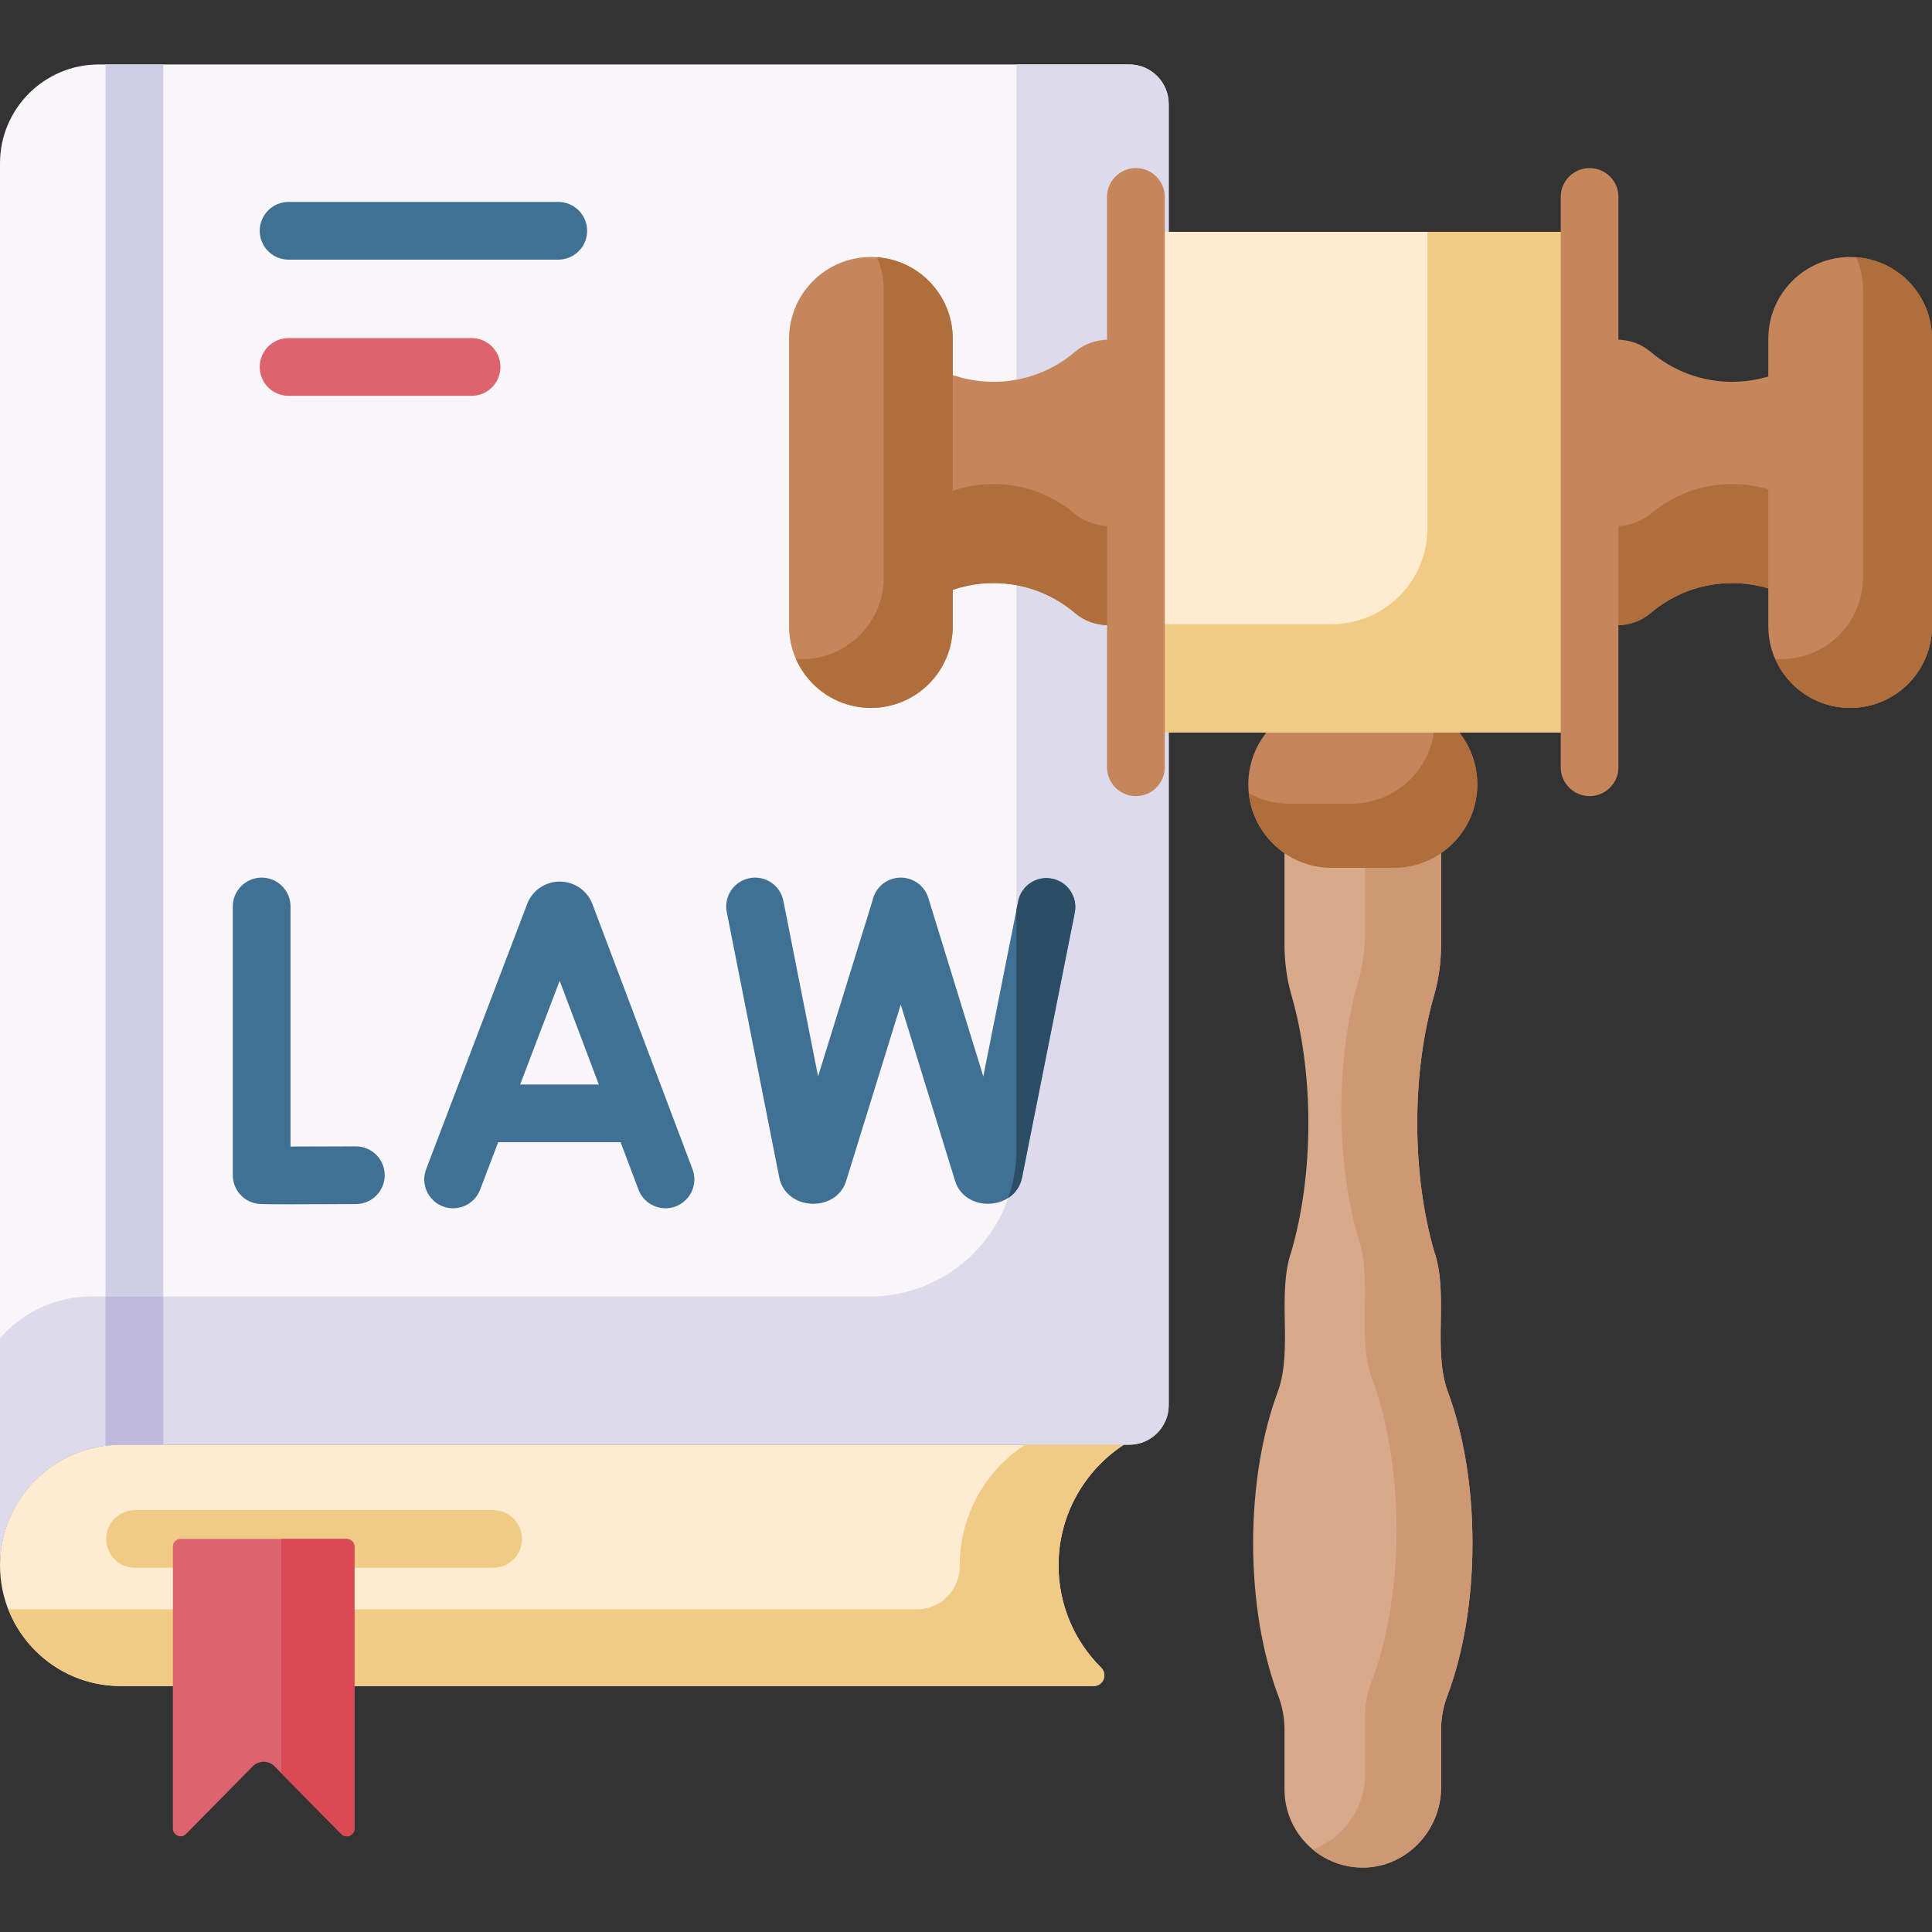 <svg width="48" height="48" viewBox="0 0 48 48" fill="none" xmlns="http://www.w3.org/2000/svg">
<rect x="0" y="0" width="48" height="48" fill="#333333" stroke="none"/>
<g clip-path="url(#clip0)">
<path d="M28.053 1.601H2.458C1.1 1.601 0 2.701 0 4.058V38.891C0 37.236 1.342 35.893 2.998 35.893H28.053C28.596 35.893 29.036 35.453 29.036 34.91V2.584C29.036 2.041 28.596 1.601 28.053 1.601Z" fill="#F9F6F9"/>
<path d="M26.299 38.891C26.299 37.637 26.944 36.533 27.921 35.894H2.998C1.342 35.894 0 37.236 0 38.891C0 40.547 1.342 41.889 2.998 41.889H27.173C27.413 41.889 27.526 41.6 27.356 41.431C26.703 40.783 26.299 39.885 26.299 38.891Z" fill="#FFECD0"/>
<path d="M26.299 38.891C26.299 37.637 26.944 36.533 27.921 35.894H25.467C24.491 36.533 23.845 37.637 23.845 38.891V38.903C23.847 39.496 23.379 39.983 22.786 39.983H0.206C0.643 41.099 1.728 41.889 2.998 41.889H25.467H27.173C27.413 41.889 27.526 41.6 27.356 41.432C26.703 40.783 26.299 39.885 26.299 38.891Z" fill="#F1CB86"/>
<path d="M12.252 38.951H3.357C2.96 38.951 2.639 38.63 2.639 38.234C2.639 37.838 2.96 37.517 3.357 37.517H12.252C12.648 37.517 12.969 37.838 12.969 38.234C12.969 38.63 12.648 38.951 12.252 38.951Z" fill="#F1CB86"/>
<path d="M8.479 45.565L6.823 43.885C6.673 43.733 6.428 43.733 6.278 43.885L4.622 45.565C4.502 45.687 4.295 45.602 4.295 45.431V38.426C4.295 38.32 4.38 38.234 4.486 38.234H8.616C8.721 38.234 8.807 38.32 8.807 38.426V45.431C8.807 45.602 8.599 45.687 8.479 45.565Z" fill="#DD636E"/>
<path d="M8.615 38.234H6.989V44.053L8.479 45.565C8.599 45.687 8.807 45.602 8.807 45.431V38.426C8.807 38.32 8.721 38.234 8.615 38.234Z" fill="#DA4A54"/>
<path d="M28.053 1.601H25.254V28.561C25.254 30.577 23.62 32.212 21.603 32.212H2.266C1.361 32.212 0.55 32.614 0 33.248V38.891C0 37.236 1.342 35.894 2.998 35.894H28.053C28.596 35.894 29.036 35.453 29.036 34.91V2.584C29.036 2.041 28.596 1.601 28.053 1.601Z" fill="#DDDAEC"/>
<path d="M14.718 22.461C14.716 22.454 14.713 22.448 14.71 22.441C14.576 22.114 14.261 21.903 13.907 21.903C13.907 21.903 13.907 21.903 13.906 21.903C13.552 21.903 13.237 22.115 13.103 22.443C13.101 22.448 13.099 22.453 13.097 22.459L10.588 29.047C10.447 29.417 10.633 29.831 11.003 29.973C11.372 30.113 11.787 29.928 11.928 29.558L12.377 28.378H15.419L15.863 29.556C16.002 29.93 16.426 30.112 16.787 29.973C17.157 29.833 17.345 29.42 17.205 29.049L14.718 22.461ZM12.923 26.944L13.905 24.367L14.877 26.944H12.923Z" fill="#407093"/>
<path d="M8.841 28.481C8.84 28.481 8.838 28.481 8.837 28.481C8.273 28.484 7.667 28.486 7.218 28.486V22.521C7.218 22.125 6.897 21.804 6.501 21.804C6.105 21.804 5.784 22.125 5.784 22.521V29.198C5.784 29.547 6.035 29.845 6.38 29.904C6.431 29.913 6.475 29.921 7.211 29.921C7.567 29.921 8.086 29.919 8.845 29.915C9.241 29.912 9.56 29.59 9.558 29.194C9.556 28.799 9.235 28.481 8.841 28.481Z" fill="#407093"/>
<path d="M26.139 21.83C25.75 21.752 25.373 22.005 25.296 22.393L24.43 26.743L23.064 22.31C22.948 21.931 22.546 21.719 22.168 21.836C21.908 21.916 21.726 22.131 21.676 22.38L20.325 26.743L19.463 22.382C19.386 21.993 19.009 21.74 18.62 21.818C18.232 21.895 17.979 22.272 18.056 22.66L19.358 29.242C19.516 30.09 20.8 30.143 21.031 29.313L22.379 24.958L23.721 29.314C23.954 30.144 25.238 30.089 25.395 29.241L26.702 22.673C26.779 22.285 26.527 21.907 26.139 21.83Z" fill="#407093"/>
<path d="M26.139 21.831C25.75 21.753 25.373 22.005 25.296 22.394L25.254 22.602V28.561C25.254 28.982 25.182 29.385 25.051 29.762C25.221 29.65 25.351 29.477 25.395 29.242L26.702 22.674C26.779 22.285 26.527 21.908 26.139 21.831Z" fill="#2B4D66"/>
<path d="M45.367 8.438C44.794 9.081 43.961 9.486 43.033 9.486C42.259 9.486 41.552 9.205 41.006 8.739C40.772 8.539 40.469 8.438 40.161 8.438H27.556C27.248 8.438 26.945 8.539 26.711 8.739C26.165 9.205 25.458 9.486 24.684 9.486C23.756 9.486 22.922 9.081 22.35 8.438V15.534C22.922 14.892 23.756 14.487 24.684 14.487C25.458 14.487 26.165 14.768 26.711 15.234C26.945 15.434 27.248 15.535 27.556 15.535H40.16C40.469 15.535 40.772 15.434 41.006 15.234C41.552 14.768 42.259 14.487 43.033 14.487C43.961 14.487 44.794 14.892 45.367 15.534V8.438H45.367Z" fill="#C6865C"/>
<path d="M45.367 13.073C44.794 12.431 43.961 12.025 43.033 12.025C42.272 12.025 41.574 12.298 41.032 12.751C40.779 12.962 40.457 13.073 40.127 13.073H27.59C27.26 13.073 26.938 12.962 26.685 12.751C26.143 12.298 25.445 12.025 24.684 12.025C23.756 12.025 22.922 12.431 22.35 13.073V15.534C22.922 14.892 23.756 14.486 24.684 14.486C25.457 14.486 26.165 14.768 26.711 15.233C26.945 15.434 27.248 15.534 27.556 15.534H40.16C40.468 15.534 40.772 15.434 41.006 15.233C41.551 14.768 42.259 14.486 43.033 14.486C43.961 14.486 44.794 14.892 45.367 15.534V13.073H45.367Z" fill="#B16E3D"/>
<path d="M35.803 44.411V42.968C35.803 42.683 35.857 42.401 35.958 42.134C36.348 41.103 36.583 39.781 36.583 38.339C36.583 36.896 36.348 35.574 35.958 34.543C35.596 33.499 35.998 32.136 35.63 31.085C35.365 30.165 35.211 29.075 35.211 27.906C35.211 26.737 35.365 25.647 35.63 24.727C35.749 24.316 35.803 23.888 35.803 23.459V20.254H31.913V23.459C31.913 23.888 31.967 24.316 32.086 24.727C32.352 25.647 32.506 26.737 32.506 27.906C32.506 29.075 32.352 30.165 32.086 31.085C31.719 32.135 32.121 33.499 31.759 34.543C31.369 35.574 31.134 36.896 31.134 38.339C31.134 39.781 31.369 41.103 31.759 42.134C31.86 42.401 31.913 42.683 31.913 42.968V44.455C31.913 45.516 32.764 46.379 33.821 46.399C34.911 46.42 35.803 45.501 35.803 44.411Z" fill="#D8AA8B"/>
<path d="M35.803 44.411V42.968C35.803 42.683 35.857 42.401 35.958 42.134C36.348 41.103 36.583 39.781 36.583 38.339C36.583 36.896 36.348 35.574 35.958 34.543C35.596 33.499 35.998 32.136 35.63 31.085C35.365 30.165 35.211 29.075 35.211 27.906C35.211 26.737 35.365 25.647 35.63 24.727C35.749 24.316 35.803 23.888 35.803 23.459V20.254H33.916V23.123C33.916 23.552 33.862 23.98 33.743 24.391C33.478 25.311 33.324 26.401 33.324 27.57C33.324 28.739 33.478 29.829 33.743 30.749C34.111 31.8 33.709 33.163 34.071 34.207C34.461 35.238 34.696 36.56 34.696 38.003C34.696 39.445 34.461 40.767 34.071 41.798C33.97 42.065 33.916 42.347 33.916 42.633V44.075C33.916 44.926 33.372 45.673 32.615 45.95C32.943 46.223 33.362 46.391 33.821 46.399C34.911 46.42 35.803 45.501 35.803 44.411Z" fill="#CE9875"/>
<path d="M34.63 21.559H33.086C31.942 21.559 31.014 20.631 31.014 19.487C31.014 18.342 31.942 17.414 33.086 17.414H34.63C35.775 17.414 36.703 18.342 36.703 19.487C36.703 20.631 35.775 21.559 34.63 21.559Z" fill="#C6865C"/>
<path d="M35.637 17.675C35.644 17.747 35.648 17.82 35.648 17.894C35.648 19.039 34.721 19.967 33.576 19.967H32.032C31.666 19.967 31.323 19.872 31.025 19.706C31.135 20.748 32.016 21.56 33.086 21.56H34.63C35.775 21.56 36.703 20.632 36.703 19.487C36.703 18.708 36.273 18.029 35.637 17.675Z" fill="#B16E3D"/>
<path d="M28.224 5.76H39.493V18.196H28.224V5.76Z" fill="#FFECD0"/>
<path d="M39.493 5.76H35.464V13.127C35.464 14.442 34.398 15.508 33.082 15.508H28.224V18.196H39.492L39.493 5.76Z" fill="#F1CB86"/>
<path d="M21.638 17.588C20.515 17.588 19.604 16.678 19.604 15.555V8.418C19.604 7.295 20.515 6.385 21.638 6.385C22.761 6.385 23.671 7.295 23.671 8.418V12.241L22.875 13.383L23.671 14.655V15.555C23.671 16.678 22.761 17.588 21.638 17.588Z" fill="#C6865C"/>
<path d="M45.967 17.588C44.844 17.588 43.933 16.678 43.933 15.555V8.418C43.933 7.295 44.844 6.385 45.967 6.385C47.09 6.385 48 7.295 48 8.418V15.555C48 16.678 47.09 17.588 45.967 17.588Z" fill="#C6865C"/>
<path d="M21.787 6.391C21.896 6.64 21.957 6.915 21.957 7.205V14.342C21.957 15.465 21.047 16.375 19.924 16.375C19.874 16.375 19.824 16.373 19.774 16.369C20.089 17.087 20.804 17.588 21.638 17.588C22.761 17.588 23.671 16.678 23.671 15.555V8.418C23.671 7.345 22.84 6.467 21.787 6.391Z" fill="#B16E3D"/>
<path d="M46.116 6.391C46.225 6.64 46.286 6.915 46.286 7.205V14.342C46.286 15.465 45.376 16.375 44.253 16.375C44.203 16.375 44.153 16.373 44.103 16.369C44.417 17.087 45.133 17.588 45.967 17.588C47.09 17.588 48 16.678 48 15.555V8.418C48 7.345 47.169 6.467 46.116 6.391Z" fill="#B16E3D"/>
<path d="M39.493 19.779C39.096 19.779 38.776 19.458 38.776 19.062V4.893C38.776 4.497 39.096 4.176 39.493 4.176C39.889 4.176 40.21 4.497 40.21 4.893V19.062C40.21 19.458 39.889 19.779 39.493 19.779Z" fill="#C5865B"/>
<path d="M28.221 19.779C27.825 19.779 27.504 19.458 27.504 19.062V4.893C27.504 4.497 27.825 4.176 28.221 4.176C28.617 4.176 28.938 4.497 28.938 4.893V19.062C28.938 19.458 28.617 19.779 28.221 19.779Z" fill="#C5865B"/>
<path d="M11.716 9.834H7.17C6.774 9.834 6.453 9.513 6.453 9.117C6.453 8.72 6.774 8.399 7.17 8.399H11.716C12.112 8.399 12.433 8.72 12.433 9.117C12.433 9.513 12.112 9.834 11.716 9.834Z" fill="#DD636E"/>
<path d="M13.87 6.451H7.17C6.774 6.451 6.453 6.13 6.453 5.734C6.453 5.338 6.774 5.017 7.17 5.017H13.87C14.266 5.017 14.587 5.338 14.587 5.734C14.587 6.13 14.266 6.451 13.87 6.451Z" fill="#407093"/>
<path d="M2.622 35.918C2.745 35.902 2.87 35.893 2.998 35.893H4.056V1.601H2.622V35.918Z" fill="#D0CEE7"/>
<path d="M2.622 35.918C2.745 35.902 2.87 35.893 2.998 35.893H4.056V32.211H2.622V35.918Z" fill="#BEB9DD"/>
</g>
<defs>
<clipPath id="clip0">
<rect width="48" height="48" fill="white"/>
</clipPath>
</defs>
</svg>
